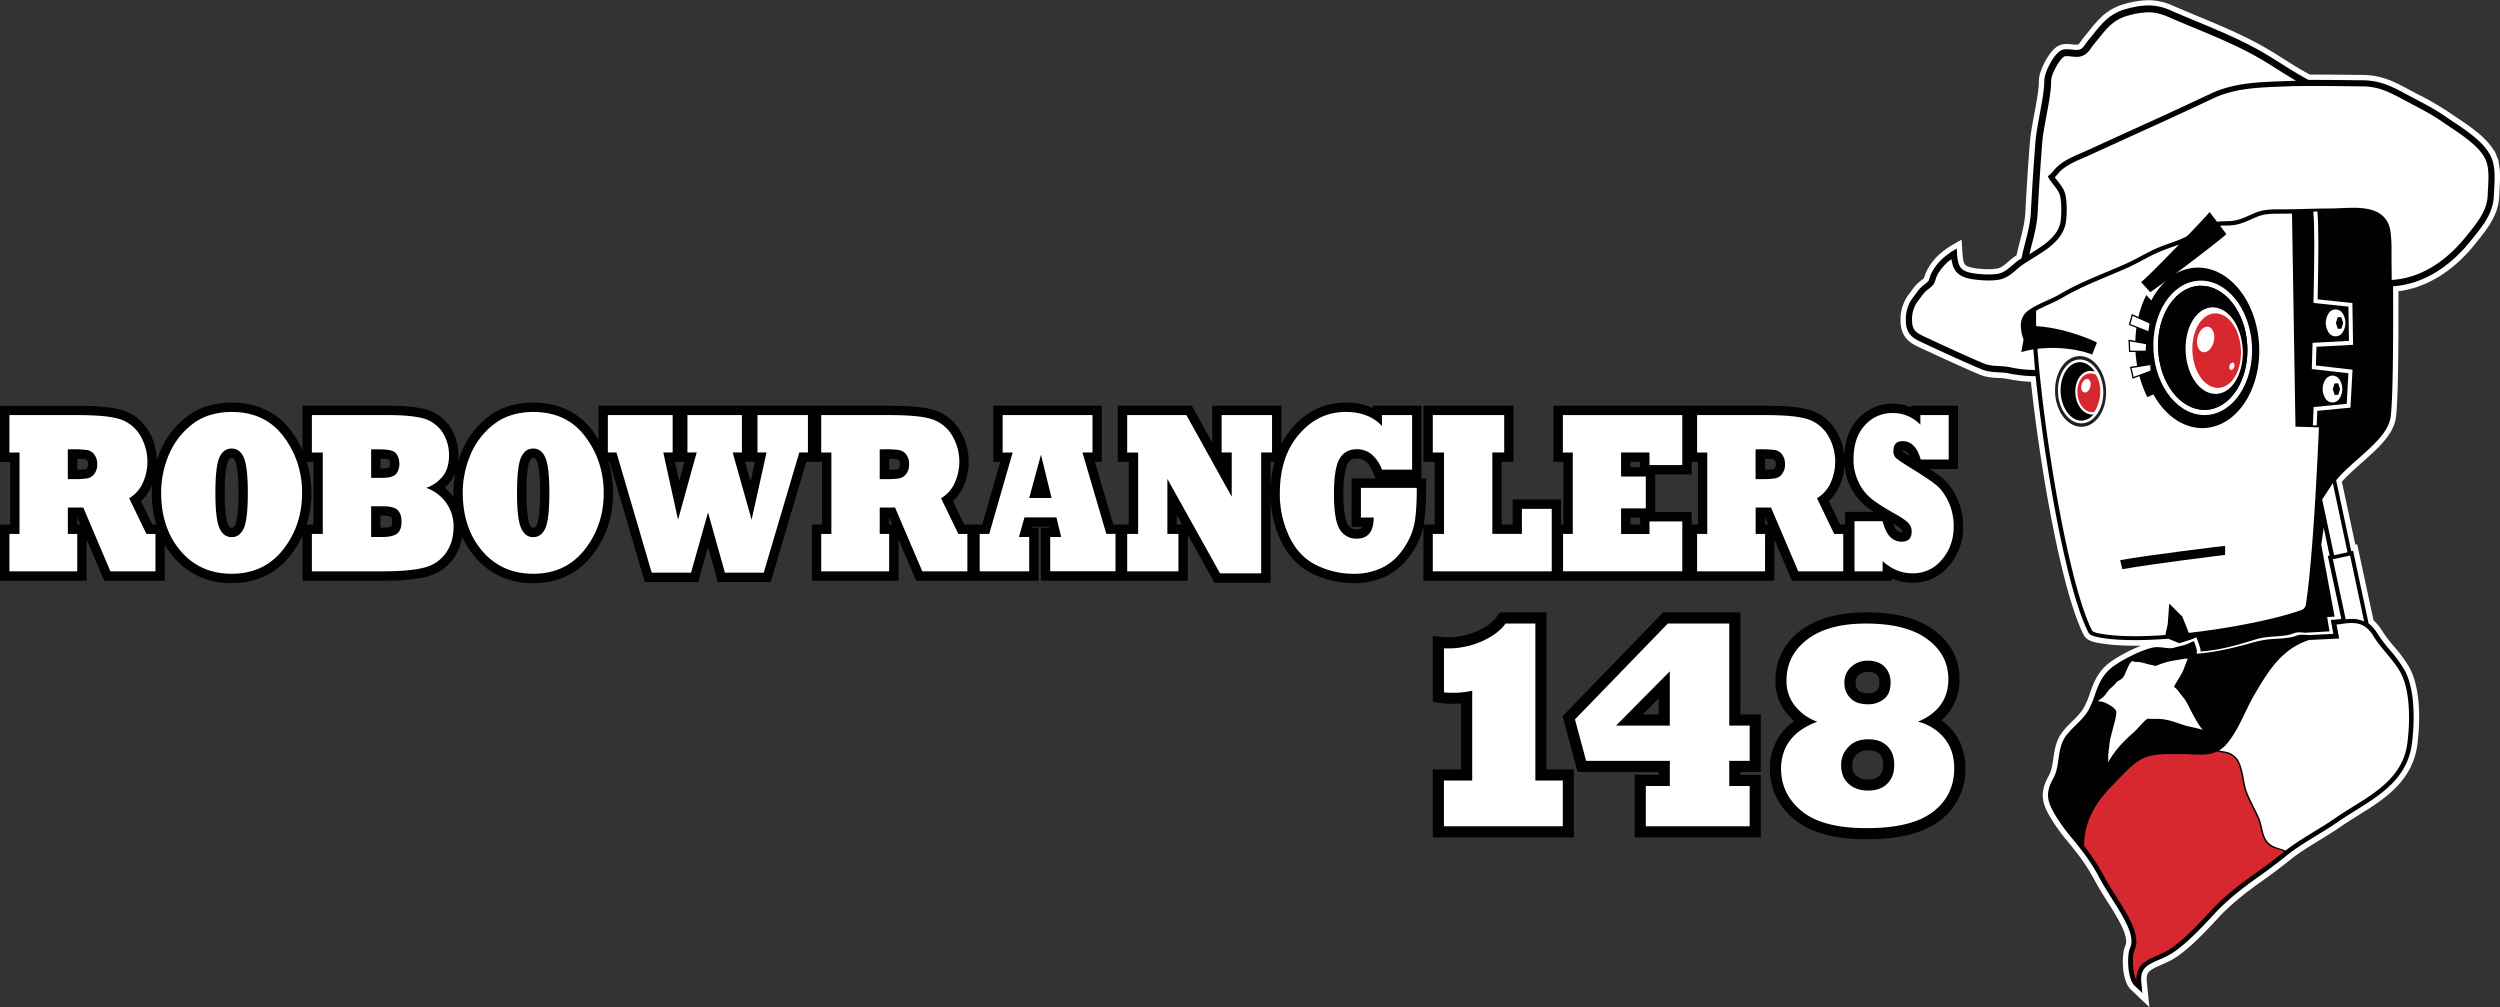 <svg xmlns="http://www.w3.org/2000/svg" viewBox="0 0 1658.73 668.23"><rect x="0" y="0" width="1658.73" height="668.23" fill="#333333" stroke="none"/><defs><style>.cls-1{fill:#fff;}.cls-2{fill:#010101;}.cls-3{fill:#d7282f;}.cls-4{fill:#231f20;}</style></defs><g id="Layer_2" data-name="Layer 2"><path class="cls-1" d="M1457.82,690.92l-7-6.66-5.28-5c-6.24-5.89-6.3-23.55-3.67-29.07,2.85-6-5.35-19-11.93-29.37-3.24-5.13-6.59-10.43-9.2-15.54a129.85,129.85,0,0,0-11.59-17.43c-1.86-2.42-3.63-4.57-5.06-6.31a124.8,124.8,0,0,1-10.89-14.8c-6.7-10.82-8.59-17.63-2.09-29.41,1.82-3.3,2.35-7,3-11.29.84-5.94,1.79-12.66,6.75-18.6,2-2.44,4.08-4.44,6-6.37,3.13-3.08,5.84-5.74,7.9-9.55a59.85,59.85,0,0,0,3.6-8.75c2.42-6.91,5.15-14.7,13.71-20.91a98.5,98.5,0,0,1,20.27-10.74l-4,0c-10.77,0-19.77-.79-26.75-2.33l-.21-.05-.27-.09h0l-.08,0-.68-.23c-1.7-.56-4.54-1.48-6.13-4.57-11.66-23.08-21.44-75.09-26.23-104-3.56-21.53-6.64-44.07-8.75-63.87a88.79,88.79,0,0,1-15.41-1.88,35.33,35.33,0,0,0-5.89-.6c-3.83-.19-8.18-.39-12.92-2.36-11.79-5-23.58-10.47-35-15.75l-3.83-1.77c-3.22-1.51-6.55-3.06-9.16-5.82s-4.14-6.72-4.29-11.58c0-.43,0-.89,0-1.34a27.45,27.45,0,0,1,5.9-17.46c.52-.67,1-1.3,1.45-1.92a29,29,0,0,1,6.43-6.82,13.12,13.12,0,0,0,1.81-1.52c.07-.17.13-.4.22-.67.25-.77.62-1.93,1.24-3.44A38.18,38.18,0,0,1,1322,188.64l0,0,0,0c.16-.1.47-.34.76-.56a23.53,23.53,0,0,1,2.2-1.56l3.2-1.89,5.08-3,.39,5.88.24,3.68c.24,3.76.83,6.16,1.76,7.16s3.4,1.89,7.2,2.41a67.79,67.79,0,0,0,8.37.53,30.89,30.89,0,0,0,5.85-.45c2.42-.48,4.61-2.34,7.38-4.68,1.43-1.22,3.06-2.59,4.88-3.89l.42-.29c.67-3.07,1.43-6.08,2.18-9,1.72-6.76,3.35-13.14,3.67-19.73.79-15.55,1.79-31.13,3-46.28.46-5.66,1.73-12.53,3-19.17,1.45-7.85,3-16,2.94-21.28,0-3.53,1.43-7.85,4.07-12.91,2.09-3.8,5-8.38,9.09-10.65l.07,0,.07,0a11.14,11.14,0,0,1,5.14-1.07,42.74,42.74,0,0,1,4.41.31c.79.08,1.62.17,2,.17h.15c1.13-.11,1.15-.14,1.73-.73a18.25,18.25,0,0,0,1.26-1.7c.69-1,1.54-2.17,2.64-3.49s1.93-2.35,2.86-3.5a88.63,88.63,0,0,1,7.61-8.64,36,36,0,0,1,16.18-9.1,60,60,0,0,1,15.44-2.4,39.92,39.92,0,0,1,16.58,3.82c5.15,2.23,10.56,4.48,15.8,6.66,15.92,6.6,32.38,13.44,47.23,22.27,3.67,2.18,7.24,4.43,10.69,6.61,5.69,3.59,11.08,7,16.79,10h5.41c6.51,0,13.11.07,19.49.14l10.14.11c12.82.09,21.47,4.74,30.64,9.67,1,.55,2.06,1.11,3.12,1.66l2.58,1.36A195.35,195.35,0,0,1,1657.1,97.5c1.47,1,3.13,2.15,4.9,3.33,3.64,2.43,7.77,5.19,11.69,8.25,4.38,3.45,9.59,8,13,13.88l.24-.1,1.38,3.36a.42.42,0,0,0,0,.1l1.35,3.24-.28.11a44.51,44.51,0,0,1,1.1,10.65c0,2.92-.17,5.86-.31,8.46-.08,1.4-.15,2.75-.2,4-.51,12.61-8,21.83-14.56,30-.61.75-1.21,1.49-1.8,2.24-14.26,17.74-32.08,28.6-50.51,30.91,0,5.54,0,11.2,0,16.84,0,37.87-.62,60.7-1.83,67.87-1.91,10.69-11.76,19.49-21.29,28l-.31.27c-5.07,4.47-10.31,9.09-14.09,13.43l8.92,41.72,1.22-.26.76,3.55,10.11,47a28.55,28.55,0,0,1,5.62,6.78,95.15,95.15,0,0,0,8,10.54,93.09,93.09,0,0,1,9.78,13.25c9.45,16.52,6.71,43.9,5.65,51.9-3.27,24.51-22.44,36.43-39.35,46.94-3.9,2.42-7.93,4.93-11.57,7.47-4.08,2.85-8.73,5.7-13.66,8.72l-.12.08c-6.73,4.13-13.66,8.38-18.75,12.43-5.41,4.3-11.26,8.89-17.47,13.28-10.93,7.74-21.54,15.55-31.15,25.9l-.17.2c-8,8.6-17.05,18.36-26.92,25.36a57.25,57.25,0,0,1-10.62,5.6c-8.06,3.52-10.35,4.82-9.72,11.21l.71,7.24,1,9.65Z" transform="translate(-31.75 -22.69)"/><path class="cls-2" d="M1684.91,127.59l-.42.17h0l.42-.17c-2.55-6.12-7.79-11.19-13.45-15.65s-11.88-8.26-16.44-11.47c-7.67-5.37-15.54-9.35-23.57-13.6-10.27-5.42-18.8-10.82-32.09-10.92-9.82-.08-19.71-.25-29.61-.25q-3.15,0-6.3,0c-9.75-5.13-18.66-11.36-28.44-17.18-19.58-11.64-42.15-19.82-62.63-28.72a36.34,36.34,0,0,0-15.13-3.52,57.11,57.11,0,0,0-14.52,2.29,32.24,32.24,0,0,0-14.59,8.21c-3.73,3.57-6.7,7.68-10.19,11.84-2,2.34-3.06,4.3-4.09,5.4s-1.74,1.58-4.06,1.82h-.35c-1.35,0-4-.47-6.46-.48a7.9,7.9,0,0,0-3.58.69c-3.05,1.69-5.48,5.25-7.62,9.16s-3.61,8-3.67,11.22c0,10.24-4.92,28.55-5.9,40.74-1.21,15.39-2.2,30.75-3,46.18-.51,10.4-4.07,20.18-6.23,30.73l-1.56,1c-5.27,3.76-8.77,8.2-13.57,9.16a33.46,33.46,0,0,1-6.64.54,70.09,70.09,0,0,1-8.85-.57c-5.11-.69-7.85-1.84-9.37-3.53s-2.42-4.47-2.73-9.39l-.24-3.68-3.18,1.88c-1.21.73-2.16,1.61-2.9,2.08a34.74,34.74,0,0,0-10.91,12.73c-1,2.42-1.26,3.78-1.57,4.36s-.71,1.16-2.87,2.79c-3.6,2.7-4.86,5.1-7.21,8.09a23.75,23.75,0,0,0-5.12,15.21c0,.4,0,.81,0,1.23.13,3.94,1.19,7,3.3,9.2s4.78,3.49,8.06,5c12.85,6,25.67,11.94,38.65,17.46,6.74,2.79,12.82,1.56,18.18,2.76a87.09,87.09,0,0,0,17.93,1.88c2,19.85,5.18,43.39,9,66.83,7,42.27,16.29,84,25.88,103,1.07,2.09,3.18,2.45,4.83,3.05l.06,0,.07,0c7.12,1.58,16,2.24,26,2.25,6.75,0,14-.32,21.39-.87l.79-.06,7.31,3,.51-.18c6.63-2.07,7.44-2.26,9.24-3.11l1.66-.68.52,1.66a43.09,43.09,0,0,1,1.82,5.36,6.36,6.36,0,0,1,.33,2.42c12.64-.85,24.52-4.25,36.51-8,7.15-2.19,13.05-1.61,20.19-2.72a20.21,20.21,0,0,0,4.78-1.22,10,10,0,0,1,4-.76,37.28,37.28,0,0,1,3.78.26l16.31-.91-1.6-9.6,1.7,0s1.26-.05,2.75-.14l.54,0-8.87-47.69,1.63-11.27,3.92,18.38-1.24.26,9,41.82c-1.85.26-4,.44-4,.44l-3,.24.55,3,1.16,6.2-16.24.84c-1.71-.17-3-.25-4.1-.25a12.3,12.3,0,0,0-4.73.83,22.18,22.18,0,0,1-4.91,1.16c-2.89.41-5.59.59-8.21.76a62.27,62.27,0,0,0-13.73,2c-11.66,3.34-25.23,6.83-38.73,7.85.22-1.6.06-2.91-.85-5.57l-1-2.84-2.73,1.23a28.18,28.18,0,0,1-6.39,2.14c-1.16.27-2.48.58-4.35,1.12a8.05,8.05,0,0,1-2.29.28,32.68,32.68,0,0,1-4-.35,37.38,37.38,0,0,0-4.64-.38,14,14,0,0,0-3.23.34c-7.77,1.84-19.58,7.84-25.72,12.3-7.65,5.55-10.07,12.46-12.41,19.15a62.63,62.63,0,0,1-3.84,9.31c-2.32,4.28-5.34,7.26-8.55,10.4-1.9,1.88-3.87,3.82-5.8,6.12-4.3,5.14-5.14,11.06-5.94,16.77-.63,4.45-1.23,8.66-3.37,12.54-5.58,10.11-4.33,15.54,2,25.75a122.57,122.57,0,0,0,10.6,14.41c1.62,2,3.31,4,5.13,6.39a134.27,134.27,0,0,1,12,18c2.53,5,5.83,10.19,9,15.25,7.79,12.33,15.85,25.08,12.14,32.88-2.11,4.43-1.85,20.4,2.89,24.88l5.28,5-.71-7.24c-.92-9.29,4.18-11.52,11.88-14.89a54.27,54.27,0,0,0,10-5.23c9.56-6.77,18.48-16.39,26.35-24.87l.18-.19c9.84-10.61,20.62-18.55,31.71-26.4,6.12-4.33,11.94-8.88,17.3-13.15s12.31-8.52,19.12-12.69c4.92-3,9.57-5.87,13.59-8.68,3.72-2.6,7.79-5.13,11.73-7.58,17-10.58,34.63-21.52,37.67-44.34,1-7.71,3.69-34.08-5.19-49.62a91,91,0,0,0-9.4-12.7,97.44,97.44,0,0,1-8.32-11,23.35,23.35,0,0,0-5.8-6.65L1593,388.09l-1.23.26-10-47c4.07-5,10-10.22,15.9-15.43,9.21-8.22,18.45-16.51,20.13-25.89,1.37-8.15,1.77-37.3,1.78-67.27,0-6.76,0-13.55-.06-20.13,20.78-1.4,38.42-13.85,51.31-29.89,6.87-8.6,15.07-17.61,15.58-30.08.13-3.63.5-8,.5-12.33S1686.48,131.45,1684.91,127.59Z" transform="translate(-31.75 -22.69)"/><path class="cls-1" d="M1579.33,271.88a5.84,5.84,0,0,0-4.76,2.81,11.54,11.54,0,0,0,0,12.22,5.44,5.44,0,0,0,9.52,0,11.6,11.6,0,0,0,0-12.22A5.84,5.84,0,0,0,1579.33,271.88Zm6.84-41.08a5.44,5.44,0,0,0-9.52,0,11.62,11.62,0,0,0,0,12.23,5.44,5.44,0,0,0,9.52,0,11.62,11.62,0,0,0,0-12.23Z" transform="translate(-31.75 -22.69)"/><path class="cls-1" d="M1566.33,304.82c.15-3.63.31-7.25.45-10.88h0l0-1.19,22-2.13,1.11-20.28-24.25-2.79,0-1.25c.16-5,.32-10,.45-14.89h0l0-1.25,24.18-1.32-.37-22.7-23.15-2.44,0-1.25c.33-16.06.51-28.29.5-37.62h0c0-10.4-.21-17.2-.66-21.68h0l2.7-.27c.47,4.66.68,11.52.68,22h0c0,9.12-.16,21-.48,36.43h0l23.06,2.43.45,27.72-24.29,1.32q-.18,6.14-.39,12.41h0l24.31,2.79-1.37,25.17-22,2.13c-.13,3.24-.27,6.47-.4,9.7h0l-2.72-.11Z" transform="translate(-31.75 -22.69)"/><path class="cls-1" d="M1552.47,164.41c-2.28,0-4.57.07-6.84.07h-1.78c-5.75,0-10.21.16-15.19,2.29-1,.44-2,.89-3,1.32-4.16,1.86-8.1,3.61-13,4.07-1.43.14-2.88.17-4.28.2a28.73,28.73,0,0,0-8.32,1,49.5,49.5,0,0,0-10.74,5.5c-1.79,1.11-3.65,2.26-5.52,3.25a81.08,81.08,0,0,1-11.33,4.65c-2.4.84-4.88,1.71-7.3,2.73-4.12,1.74-8.12,3.86-12,5.9-3.45,1.83-7,3.71-10.62,5.31-4,1.77-8.09,3.48-12,5.12-10.1,4.23-20.55,8.59-30.33,14.36a89.16,89.16,0,0,1-9,4.47c-2.83,1.28-5.72,2.59-8.46,4.14-.07,1.44-.11,3.07-.11,4.91,0,20.29,4.6,62.94,11.57,105.07S1410.5,422.66,1419.8,441c.17.56,1.35,1.08,3.16,1.63,6.81,1.51,15.54,2.18,25.32,2.17,6.36,0,13.16-.27,20.17-.78l1.58-7.3,1-13.59,8.69,8.69,4.28,10.77c29.65-3.3,60-9.73,74.83-15.19a4.6,4.6,0,0,0,2.9-3.91c3.56-23.31,6.53-69.47,8.61-117.26l-15.56-.46Z" transform="translate(-31.75 -22.69)"/><path class="cls-1" d="M1681.14,129.14c-4-10-19-18.79-28.46-25.33-7.36-5.16-15.06-9.07-23.14-13.34C1619,84.91,1611.43,80.13,1599.32,80c-9.9-.09-19.82-.26-29.73-.26-2.69,0-5.39,0-8.08,0h0c-2.06,0-4.12.06-6.17.11l-.85,0c-2.16,0-4.32.11-6.48.2-16.58.64-33,.93-47.85,7.93-14.06,6.63-28.1,13.16-42.27,19.57-13.44,6.07-26.93,12.29-40.39,18.39-7,3.15-13.24,5.32-18.4,10-1.13,1-2.37,2.76-4,4.35,1.19,1.75,2.54,3.32,3.82,5.06a17.51,17.51,0,0,1,3.51,7.9,58,58,0,0,1,.56,8.47,59.58,59.58,0,0,1-.52,8.23c-1.08,7.45-6,12.87-11.59,17.21-.65.5-1.31,1-2,1.46-.19.15-.39.28-.59.42l-1.52,1-.55.37c-.64.42-1.28.85-1.93,1.26l0,0c-3.72,2.37-7.44,4.52-10.52,6.67-4.61,3.12-8.38,8.27-15,9.8a38.29,38.29,0,0,1-7.51.63,73,73,0,0,1-9.39-.61c-5.41-.74-9.25-2-11.84-4.81-2-2.21-3-5.06-3.48-8.68l-.34.23c-3.24,2-8.14,7.8-9.36,10.88-.89,2.12-1,3.16-1.67,4.57s-1.83,2.57-4.09,4.27c-3,2.24-3.84,4-6.45,7.34a19.67,19.67,0,0,0-4.26,12.7c0,.35,0,.7,0,1.07.16,3.42.9,5.15,2.2,6.57s3.56,2.63,6.8,4.11c12.86,6,25.64,11.93,38.54,17.41,5.31,2.31,10.94,1.22,17.41,2.52a74.85,74.85,0,0,0,15.73,1.79h.92l-1.17-14.05a13.77,13.77,0,0,1-7.31-8.7,27.46,27.46,0,0,1-.93-6.56,11.86,11.86,0,0,1,5.16-10.28c6.68-4.71,14.71-7.08,21.09-10.88,13.79-8.12,28.38-13.3,42.65-19.62,7.52-3.32,14.69-7.86,22.65-11.23,6.38-2.67,12.72-4.23,18.42-7.27,5.3-2.8,10.4-6.93,16.72-8.95,4.78-1.48,9-.9,13.16-1.32,5.51-.51,9.62-2.81,15.17-5.19s10.73-2.5,16.26-2.5h1.78c10.75,0,21.38-.56,32.23-.56,4.33,0,9.71-.47,15.1-.47s11.12.48,15.76,2.71,8.24,6.49,9.1,13.12a87.78,87.78,0,0,1,.68,12.13c0,1.67,0,3.35,0,5.12,0,4.73.11,9.33.14,14.78,19.51-1.1,36.41-12.8,49-28.41,7.05-8.74,14.32-17.1,14.67-27.68.14-3.78.5-8.06.5-12.18S1682.38,132.14,1681.14,129.14Z" transform="translate(-31.75 -22.69)"/><path class="cls-1" d="M1398.92,169.56a56.23,56.23,0,0,0,.47-7.72,53.58,53.58,0,0,0-.51-7.92,14,14,0,0,0-2.86-6.31c-1.41-2-3.22-3.94-4.8-6.58l-.81-1.36,1.24-1c1.6-1.24,3.13-3.56,5-5.31,5.86-5.31,12.61-7.56,19.34-10.63,13.45-6.1,27-12.31,40.39-18.39,14.15-6.4,28.17-12.92,42.23-19.55,15.76-7.41,32.75-7.61,49.25-8.27,2.43-.1,4.88-.17,7.32-.22-7.68-4.48-14.89-9.35-22.49-13.86C1513.64,51.1,1491.23,43,1470.58,34c-4.95-2.13-8.8-3.13-13.33-3.14A52.83,52.83,0,0,0,1443.89,33a27.59,27.59,0,0,0-12.62,7.1c-3.33,3.18-6.24,7.16-9.85,11.48-1.68,2-2.67,3.82-4.21,5.55a10,10,0,0,1-7.07,3.28c-.24,0-.47,0-.69,0-2.07,0-4.64-.49-6.46-.48a4.32,4.32,0,0,0-1.48.18c-1.32.59-3.91,3.74-5.71,7.24-1.79,3.25-3.1,6.48-3.14,9.14,0,11.36-5.05,29.55-5.92,41.08-1.21,15.34-2.2,30.66-3,46.05-.51,9.91-3.41,18.85-5.5,27.72a120.33,120.33,0,0,0,10.44-6.93C1394,180.29,1398,175.62,1398.92,169.56Z" transform="translate(-31.75 -22.69)"/><path class="cls-2" d="M1507.64,384.9c-.43,0-51.53,6.19-68.71,9.38l-.47.09,1.42,6,.42-.08c17.09-3.17,66.69-9.3,67.38-9.37l.41,0v-6Z" transform="translate(-31.75 -22.69)"/><polygon class="cls-2" points="1551.43 262.01 1549.02 262.02 1547.78 258.2 1548.96 254.37 1551.38 254.35 1552.61 258.17 1551.43 262.01"/><polygon class="cls-2" points="1553.5 218.12 1551.09 218.14 1549.86 214.32 1551.04 210.48 1553.46 210.46 1554.69 214.28 1553.5 218.12"/><path class="cls-1" d="M1591,391.29l-11.41,2.45,8.5,39.82a36.33,36.33,0,0,1,3.88-.23,19.24,19.24,0,0,1,8.38,1.72Zm-1.68-2.15-9.76-45.81-7.06,10.74,7.88,37Z" transform="translate(-31.75 -22.69)"/><path class="cls-1" d="M1515,524.85c5.16,4.93,5.16,16.55,7.4,22.65h0c2.26,6.25,5.81,12.09,8.44,18.26h0c1.76,4.13,2.1,9.69,4,13.24h0c3,5.85,8.65,6,13.42,8h0c9.22-7.28,23.12-14.67,32.66-21.32h0c19.37-13.5,44.56-23.24,48.07-49.74h0a134.71,134.71,0,0,0,1.14-17.28h0c0-10.94-1.48-22.55-6-30.34h0c-4.73-8.29-12.5-15.2-17.66-23.62h0c-3.89-6.3-8.08-8.63-14.53-8.65h0a36.16,36.16,0,0,0-5.75.51h0c-1.54.24-3.32.41-4.16.49h0l1.72,9.28-20,1c-18,6-26.62,19.89-36.25,36.36h0c-6.14,10.5-9.92,22.15-17.66,31.8h0a20.54,20.54,0,0,1-5.76,5.09h0c3.29.93,6.66.25,10.9,4.25Z" transform="translate(-31.75 -22.69)"/><path class="cls-2" d="M1463.09,455.32a10.62,10.62,0,0,0-2.49.26h0c-7.14,1.68-18.64,7.45-24.59,11.78h0c-10.19,7.37-10,17.46-15.32,27.4h0c-4,7.37-9.66,11-14.7,17.05h0c-6.8,8-3.63,19-9,28.81h0c-2.15,3.89-3.17,6.83-3.17,9.7h0c0,3.67,1.69,7.35,5.09,12.85h0c5.06,8.17,9.27,12.5,14.76,19.5h0c.39-15.56,7.79-28.22,19-39.56h0c5.29-5.32,12-13.21,18.54-17h0c6.47-3.76,14.26-4,21.65-4h0l3.92,0h2.1c4.6,0,8.82.39,12.69.39h0c6.76,0,12.38-1.14,17.49-7.48h0c7.62-9.48,11.39-21.08,17.59-31.7h0c9.28-15.87,17.79-29.59,34.85-36.08h0c-.76-.05-1.4-.07-1.94-.07h0c-3.54,0-3.15,1.09-9.19,2h0c-8,1.13-14.23.57-21.52,2.66h0c-13.67,3.93-28.41,7.56-43,8.18h0l-.59,0,.13-.57a21.64,21.64,0,0,0,.78-4h0a9,9,0,0,0-.61-2.87h0c-4.62,2-5.75,1.76-10.69,3.21h0a11.73,11.73,0,0,1-3.19.4h0c-2.88,0-5.89-.73-8.61-.73h0Z" transform="translate(-31.75 -22.69)"/><path class="cls-1" d="M1449.18,461.86c2.73-.05,5.29.87,7.89,1.53,1.44.37,2.92.72,4.37,1a1.42,1.42,0,0,0,1.24-.09,50.61,50.61,0,0,1,12.85-3.58c2.54-.33,5.31-1.14,7.88-1-1.4,2.72-2.15,5.74-3.47,8.52-1.68,3.55-4.12,6.73-5.83,10.23.32,0,.42.21.7.41a12.75,12.75,0,0,1,2.69,2.94c1.75,2.4,3.86,4.57,5.25,7.21,3.28,6.21,6.18,12.62,10.6,18.11a7.88,7.88,0,0,0-2.18-.78c-2.42-.66-4.84-1.19-7.29-1.71-3.82-.82-7.36-2.47-11.12-3.47a35.21,35.21,0,0,0-8.39-1.51h-6c-.54,0-1.47-.25-2,0a10.57,10.57,0,0,0-1.73,1.5c-2.7,2.49-4.91,5.47-7.7,7.89-6.38,5.54-12.22,11.79-16.31,19.21a4.27,4.27,0,0,1-.07-1.4,37.57,37.57,0,0,1,.13-5c.25-1.67.45-3.23.6-4.92a37.08,37.08,0,0,1,.86-5c.76-3.2,1.68-6.39,2.47-9.59a32.25,32.25,0,0,0,1.25-6.39,3,3,0,0,0-.31-2,10.82,10.82,0,0,0-3.54-3.15c-2.47-1.5-5.31-3-8.31-2.81a7.8,7.8,0,0,1,1.5-1.31,15.33,15.33,0,0,0,4.14-4.05c3.17-4.52,3.26-3,6.77-7.33a9.19,9.19,0,0,1,2.31-1.49,9.72,9.72,0,0,0,2.2-2.05c1.45-1.75,3.74-10.14,6.06-10.45A5.62,5.62,0,0,0,1449.18,461.86Z" transform="translate(-31.75 -22.69)"/><path class="cls-3" d="M1426.74,602.18c7.59,14.93,22.41,32.19,22.45,45.12h0a13.34,13.34,0,0,1-1.24,5.81h0c-.59,1.21-1,4.1-1,7.33h0c0,4.62.77,10,2.3,12.74h0c0-.28,0-.56,0-.84h0c0-6.94,3.51-10.51,8.14-13h0c4.62-2.55,10.37-4.23,15.16-7.63h0c9.35-6.61,18.21-16.19,26-24.63h0c9.76-10.52,20.48-18.52,32.21-26.83h0c5.68-4,11.16-8.28,16.62-12.62h0c-4.65-2.35-10-1.5-13.47-8.17h0c-2-3.83-2.31-9.39-4-13.3h0c-2.59-6.09-6.16-12-8.46-18.32h0c-2.26-6.35-2.43-17.89-7.17-22.3h0c-4.3-4.07-7.42-2.88-11.38-4.3h0c-3.51,1.72-7.29,2.14-11.34,2.14h0c-3.93,0-8.14-.39-12.7-.39h-2.09c-1.29,0-2.6,0-3.92,0h0c-7.37,0-15,.29-21.2,3.91h0c-6.32,3.68-13,11.53-18.34,16.89h0c-11.43,11.53-18.74,24.27-18.79,40.06h0c3.74,4.86,9.15,12.48,12.16,18.37Z" transform="translate(-31.75 -22.69)"/><path class="cls-4" d="M1429.14,281.62c-.6-12.48-8.08-22.6-17.43-22.67h-.59c-9.21.5-15.86,10.63-15.86,22.69,0,.52,0,1,0,1.54.58,12.49,8.07,22.6,17.42,22.68l.58,0c9.22-.49,15.87-10.63,15.87-22.69C1429.17,282.65,1429.16,282.14,1429.14,281.62Z" transform="translate(-31.75 -22.69)"/><path class="cls-2" d="M1423.07,250c-2.19-1.49-27.13-12.23-47.09-10.86l-3.12,17.15c20.92-6.11,43.06-.48,47,1.72Z" transform="translate(-31.75 -22.69)"/><path class="cls-1" d="M1427.26,281.71c-.54-11.7-7.72-20.87-16-20.48s-14.61,10.18-14.06,21.88,7.72,20.86,16,20.47S1427.81,293.4,1427.26,281.71Z" transform="translate(-31.75 -22.69)"/><path class="cls-3" d="M1425.22,280.66a26.84,26.84,0,0,1-3.74,15.23,6.88,6.88,0,0,1-1.2.23c-5,.4-9.58-5-10.15-12.09s3-13.15,8.07-13.56a7.47,7.47,0,0,1,4.26,1A21.26,21.26,0,0,1,1425.22,280.66Z" transform="translate(-31.75 -22.69)"/><path class="cls-2" d="M1413.11,301.77h-.42c-7.08,0-13.23-8.41-13.71-18.76-.5-10.67,5-19.64,12.34-20h.42c3.8,0,7.32,2.44,9.85,6.28a8.43,8.43,0,0,0-2.8-.5l-.65,0c-5.66.53-9.43,6.62-9.43,13.69,0,.54,0,1.08.06,1.63.62,7.5,5.26,13.56,11.09,13.63l.63,0,.19,0A10.68,10.68,0,0,1,1413.11,301.77Z" transform="translate(-31.75 -22.69)"/><path class="cls-1" d="M1418.64,279.44c-.71,2.45-2.57,4.05-4.15,3.59s-2.29-2.81-1.58-5.25,2.57-4,4.15-3.59S1419.34,277,1418.64,279.44Z" transform="translate(-31.75 -22.69)"/><path class="cls-2" d="M1530.63,251.26c-1.64-28.6-19.51-51-40.43-51-.56,0-1.11,0-1.67,0a30.06,30.06,0,0,0-13.51,4.17c14.54-10.93,33.41-25.43,33.89-26.45l-11.1-14.62c-1,1.86-43.43,45.91-45.49,46.42l6.08,6.78c.46-.17,4.62-3.18,10.37-7.46a46.19,46.19,0,0,0-9.62,12.94l-3.37-3.59-.13.27a68.13,68.13,0,0,0-5.09,14.3l-4.38-2-.11.39,0,.11-1.92,6.69,2.85,1.12,2.25.89a78.45,78.45,0,0,0-.71,8.63l-4.54-.81v.56l.23,5.55.09,2.07h4.31a81.53,81.53,0,0,0,1.1,9.14l-4.76.74,1.72,7.86,4.56-1.71a72.49,72.49,0,0,0,5.17,13.72l.09.18,4-1.78c7.47,13.56,19.36,22.34,32.44,22.35.55,0,1.11,0,1.66-.05,20.59-1.19,36.14-23.78,36.14-51.26C1530.74,254.05,1530.71,252.66,1530.63,251.26Z" transform="translate(-31.75 -22.69)"/><polygon class="cls-1" points="1414.31 244.19 1415.59 250.09 1426.78 245.9 1426.78 242.25 1414.31 244.19 1414.31 244.19"/><polygon class="cls-1" points="1413.43 232.66 1423.64 232.66 1423.89 228.4 1413.17 226.47 1413.43 232.66 1413.43 232.66"/><polygon class="cls-1" points="1413.47 215.01 1425.43 219.74 1426.2 214.65 1415.01 209.62 1413.47 215.01 1413.47 215.01"/><path class="cls-1" d="M1525.89,251.62c-1.4-24.61-17.16-43.73-35.2-42.7s-31.52,21.81-30.12,46.42,17.17,43.73,35.2,42.7S1527.29,276.23,1525.89,251.62Zm-10.3,30c-5.17,8-12.27,12.52-20,13-.4,0-.81,0-1.22,0-15.82,0-29.41-17.25-30.68-39.48-.06-1.12-.1-2.22-.1-3.32,0-9.9,2.56-19.23,7.3-26.54,5.17-7.95,12.27-12.53,20-13,.42,0,.82,0,1.23,0,15.82,0,29.42,17.26,30.68,39.49.06,1.11.09,2.22.09,3.31C1522.88,265,1520.33,274.33,1515.59,281.65Z" transform="translate(-31.75 -22.69)"/><path class="cls-2" d="M1515.59,281.65c-5.17,8-12.27,12.52-20,13-.4,0-.81,0-1.22,0-15.82,0-29.41-17.25-30.68-39.48-.06-1.12-.1-2.22-.1-3.32,0-9.9,2.56-19.23,7.3-26.54,5.17-7.95,12.27-12.53,20-13,.42,0,.82,0,1.23,0,15.82,0,29.42,17.26,30.68,39.49.06,1.11.09,2.22.09,3.31C1522.88,265,1520.33,274.33,1515.59,281.65Z" transform="translate(-31.75 -22.69)"/><path class="cls-1" d="M1519.75,254.27c-.89-15.26-9.36-27.55-19.82-27.66-.25,0-.49,0-.73,0-10.2.67-17.33,12.77-17.35,27.26,0,.83,0,1.68.07,2.53.9,15.25,9.35,27.55,19.82,27.65l.73,0c10.2-.68,17.34-12.78,17.35-27.27C1519.82,256,1519.8,255.12,1519.75,254.27Z" transform="translate(-31.75 -22.69)"/><path class="cls-3" d="M1503.9,280.06c-.2,0-.4,0-.61,0-8.7,0-16.11-10.53-16.87-23.82,0-.73-.06-1.47-.06-2.19,0-12.61,6.26-22.93,14.73-23.44h.6c8.71,0,16.13,10.53,16.89,23.81q.06,1.11.06,2.19C1518.64,269.23,1512.38,279.56,1503.9,280.06Z" transform="translate(-31.75 -22.69)"/><path class="cls-1" d="M1500.62,249.1c-1,4.64-4.24,7.87-7.24,7.22s-4.62-4.92-3.62-9.55,4.23-7.87,7.23-7.22S1501.62,244.47,1500.62,249.1Z" transform="translate(-31.75 -22.69)"/><path class="cls-1" d="M1514.16,266.17c-.39,1.34-1.42,2.22-2.29,2s-1.25-1.55-.86-2.89,1.41-2.22,2.28-2S1514.54,264.82,1514.16,266.17Z" transform="translate(-31.75 -22.69)"/><path class="cls-2" d="M1330.39,353.53a41.76,41.76,0,0,0-4.19-7.4,30,30,0,0,0-5.4-6,94.27,94.27,0,0,0-8.7-6.28h18.78V291.89h-31.19v1a31.65,31.65,0,0,0-12.27-2.35,30.27,30.27,0,0,0-22.94,10.13c-5.84,6.31-8.71,14.81-9.07,24.52a37.18,37.18,0,0,0-6.41-18.27,30.87,30.87,0,0,0-17.63-12.52,62.91,62.91,0,0,0-7.58-1.46c-2.7-.35-5.8-.61-9.38-.79s-7.44-.27-11.58-.27H1062.5v37.23h6.55v41.61h-1.53V354.11h-32.2v16.61h-7.2v-41.6H1036V291.89H976.18v37.23h7.45v41.61h-7.24c1.11-6.13,1.58-14.1,1.6-24.34v-6.21h-3.1V291.89H942.5v1.48a42.12,42.12,0,0,0-17.81-3.56c-14-.09-26.42,5.94-35.72,17a53.74,53.74,0,0,0-7,10.5V291.89H836.09v24.38l-13.58-24.38H773.38v37.23h7.27v41.61H770.41L758.2,329.12h4.59V291.89h-72v37.23h4.64l-12,41.61H671.48L664,355.17a30.5,30.5,0,0,0,6.46-8.62,40.28,40.28,0,0,0-2.57-39.62,30.87,30.87,0,0,0-17.63-12.52,59.57,59.57,0,0,0-7.58-1.46c-2.7-.35-5.8-.61-9.38-.79s-7.44-.26-11.58-.26H428.84v22.47a65.88,65.88,0,0,0-3.86-5.77c-9.16-12.42-23.12-18.9-39.46-18.79a55.69,55.69,0,0,0-11,1.06,49.4,49.4,0,0,0-9.86,3,42.35,42.35,0,0,0-9.05,5.41,56,56,0,0,0-17.5,22.88,73.66,73.66,0,0,0-2.49,6.94,36.17,36.17,0,0,0,.25-4.2,33.8,33.8,0,0,0-5.66-19.27,28.43,28.43,0,0,0-16.12-11.37c-6.41-1.68-14.48-2.38-24.73-2.39H232.48V321.5a66.65,66.65,0,0,0-7.62-12.91c-9.16-12.42-23.12-18.9-39.47-18.78a55.67,55.67,0,0,0-11,1.05,48.58,48.58,0,0,0-9.86,3,41.89,41.89,0,0,0-9,5.4A56,56,0,0,0,138,322.17q-1.26,3-2.23,6.12a37.83,37.83,0,0,0-6.57-21.36,30.84,30.84,0,0,0-17.63-12.52A61.21,61.21,0,0,0,104,293c-2.7-.35-5.81-.61-9.39-.79s-7.43-.27-11.57-.27H31.75v37.23h6.73v41.61H31.75V408H89.23V380.57L100.92,408h40.17V384.19A54.88,54.88,0,0,0,147,392.4c9.63,11.34,23.07,17.28,38.42,17.19h.4c15.7,0,29.29-6.36,38.63-18.38A63.12,63.12,0,0,0,232.48,378v30h53.13c12.12,0,21.46-.76,28.5-2.5a31.1,31.1,0,0,0,18.21-11.78,33.73,33.73,0,0,0,6.07-14.88,55.15,55.15,0,0,0,8.7,13.6c9.63,11.34,23.07,17.28,38.43,17.19h.4c15.7,0,29.28-6.37,38.63-18.39,9.3-11.74,14-25.9,14-41.54a69.57,69.57,0,0,0-3-20.55h.65l23.37,79.73H495l1.28-4.52,5.27-18.71L508,408.85h35.1l23.61-79.73h10.43v41.61h-6.73V408H627.9v-27.4L639.58,408h81.25V372.81H716l.18-.62H727.8l.14.62h-5.59V408h97.48v-30.5l17.75,31.84h37.16V350.22a70.7,70.7,0,0,0,6.94,31.31c4.59,9.7,11.58,17.21,20.6,21.61a61.39,61.39,0,0,0,28.13,6.45h.06a48.5,48.5,0,0,0,20.2-4.27,40.87,40.87,0,0,0,16.51-13.91,51.55,51.55,0,0,0,8.74-18.36c.09-.42.17-.87.26-1.3V408H1209V380.58L1220.72,408h66.35v-1.51a33.34,33.34,0,0,0,13.64,2.86h.32a30.81,30.81,0,0,0,24-11.37,38.92,38.92,0,0,0,9.22-26.06A44.27,44.27,0,0,0,1330.39,353.53ZM83,370.73V365.9L85,370.73Zm6.59-37.54,0,.07-.06.08c-.55.65-.54.54-.75.62a39.75,39.75,0,0,1-5.73.39v-7.28a41.4,41.4,0,0,1,5.57.38c.47.13.42.05.91.61a4.17,4.17,0,0,1,.6,2.68C90,332.52,89.66,333.08,89.56,333.19Zm43.26,37.54-7.51-15.56a30.66,30.66,0,0,0,6.45-8.62c.32-.62.61-1.25.89-1.88-.12,1.66-.2,3.32-.2,5a74.65,74.65,0,0,0,2.88,21.06Zm55-.07a4.77,4.77,0,0,1-1.35,1.94,1.68,1.68,0,0,1-1.1.29,1.44,1.44,0,0,1-1-.26,5,5,0,0,1-1.33-2.05c-1.12-2.24-2.28-9.79-2.2-20.91-.08-11.33,1.1-19,2.13-20.9a4.77,4.77,0,0,1,1.37-2,1.49,1.49,0,0,1,1-.28,1.68,1.68,0,0,1,1.13.29,4.82,4.82,0,0,1,1.32,2c1.1,2.35,2.2,9.86,2.14,20.85C190.06,361,188.89,368.65,187.84,370.66ZM284.18,327a22.32,22.32,0,0,1,5.25.52,3.28,3.28,0,0,1,.43.13,5.09,5.09,0,0,1,.62,2.61,4.89,4.89,0,0,1-.55,2.66,14.56,14.56,0,0,1-4.86.59h-.89Zm-44.49,43.7h-4.44a71.37,71.37,0,0,0,.1-41.61h4.34Zm51.88.77a2,2,0,0,1-.15.32c-.09.18-2.26,1.05-6.23,1h-1v-8h.89a22.42,22.42,0,0,1,5,.45,5.15,5.15,0,0,1,1.08.35l.13.07c.14.16.61.9.64,3.21A7.57,7.57,0,0,1,291.57,371.5Zm35.24-25.21a30.66,30.66,0,0,0,3.26-3.38,23,23,0,0,0,3.73-6.33,70.62,70.62,0,0,0-1.23,13.09c0,1,.07,1.88.1,2.83A31.39,31.39,0,0,0,326.81,346.29ZM388,370.66a4.77,4.77,0,0,1-1.35,1.94,1.67,1.67,0,0,1-1.09.29,1.44,1.44,0,0,1-1-.27,4.94,4.94,0,0,1-1.32-2c-1.12-2.25-2.27-9.8-2.2-20.92-.08-11.33,1.1-19,2.13-20.9a5,5,0,0,1,1.36-2,1.55,1.55,0,0,1,1-.28,1.66,1.66,0,0,1,1.12.29,4.82,4.82,0,0,1,1.32,2c1.11,2.35,2.21,9.86,2.14,20.85C390.18,361,389,368.64,388,370.66Zm94.36-28.88-2.77-12.66h6.29Zm47.39.33-3.66-13h6.54Zm91.93,28.62V365.9l2.06,4.83Zm6.59-37.54-.06.07-.06.08c-.54.65-.54.54-.75.62a39.55,39.55,0,0,1-5.72.39v-7.28a39.83,39.83,0,0,1,5.57.38c.46.13.42.05.9.61a4.21,4.21,0,0,1,.61,2.68A4.16,4.16,0,0,1,628.23,333.19ZM812.5,370.73v-6.42l3.58,6.42Zm62.24-41.61h2.64a77.74,77.74,0,0,0-2.64,20.52Zm61.07,43.15a3.34,3.34,0,0,1-.29.42c-.59.62-1,1.08-3.56,1.17-3.19-.17-4.24-.77-6-3.28-1.35-1.85-3-9-2.86-19.88-.09-10.94,1.41-18.25,2.82-20.48,1.62-2.43,2.59-3.06,6.17-3.26a8.8,8.8,0,0,1,5.88,2c1.74,1.41,3.49,3.81,5,7.59l1.41,3.6H928.49v32.09ZM1120,370.73h-6.42v-4.58H1120Zm0-38.08h-6.42v-3.53H1120Zm38.33,38.08h-4.15v-8.35h-24.2V337.46h24.2v-8.34h4.15Zm44.49,0V365.9l2.06,4.83Zm6.59-37.54-.06.07,0,.08c-.55.65-.55.54-.76.62a39.4,39.4,0,0,1-5.72.39v-7.28a41,41,0,0,1,5.56.38c.47.13.43.05.92.61a4.22,4.22,0,0,1,.6,2.68A4.07,4.07,0,0,1,1209.37,333.19ZM1256,362.31v8.42h-3.36l-7.52-15.56a30.41,30.41,0,0,0,6.46-8.63,37.51,37.51,0,0,0,4-15.05,38.68,38.68,0,0,0,3.57,13.32,36.88,36.88,0,0,0,9.21,12.56,65.56,65.56,0,0,0,6.59,4.94Zm37.9,13.54-.45,0a3.91,3.91,0,0,1-3.22-1.4,13.06,13.06,0,0,1-2.44-4.45,33.48,33.48,0,0,1,5.59,3.9c.42.5.47.48.54,1.45C1293.91,375.56,1293.9,375.72,1293.89,375.85Zm2.84-51.82c-.84-.56-1.52-1-2-1.38-.22-.16-.39-.3-.51-.4s0-.21,0-.38a2.26,2.26,0,0,1,0-.27,3.56,3.56,0,0,1,2.77,1.2,9.58,9.58,0,0,1,1.7,2.52C1298,324.85,1297.3,324.42,1296.73,324Z" transform="translate(-31.75 -22.69)"/><path class="cls-1" d="M83,401.75H38V376.94H44.7v-54H38V298.1H83q6.07,0,11.26.26t8.88.75a54.84,54.84,0,0,1,6.8,1.3,24.54,24.54,0,0,1,14.13,10.06,34,34,0,0,1,2.14,33.23,22.12,22.12,0,0,1-8.76,9.54l11.45,23.7h6v24.81H105L87,359.43H76.77v17.51H83Zm-6.26-80.92v19.74h3.57a56,56,0,0,0,9.54-.52,7.29,7.29,0,0,0,4.53-3,9.88,9.88,0,0,0,1.85-6.33,10.22,10.22,0,0,0-1.85-6.41,7.39,7.39,0,0,0-4.71-3,62.94,62.94,0,0,0-10-.52Z" transform="translate(-31.75 -22.69)"/><path class="cls-1" d="M138.66,349.66a64.6,64.6,0,0,1,5.07-25.11,49.74,49.74,0,0,1,15.56-20.34,35.86,35.86,0,0,1,7.72-4.62,42.87,42.87,0,0,1,8.61-2.64,49.79,49.79,0,0,1,9.78-.93q22.29,0,34.51,16.31a60.16,60.16,0,0,1,9.18,17.44,63,63,0,0,1,3.1,19.89q0,21.69-12.64,37.71t-34.15,16q-20.81,0-33.74-15.05T138.66,349.66Zm36,0q0,17.29,2.68,23.33t8.05,6.11q5.41,0,8.1-5.89t2.69-23.55q0-17.06-2.63-23.24t-8.16-6.11q-5.37,0-8.05,5.88T174.67,349.66Z" transform="translate(-31.75 -22.69)"/><path class="cls-1" d="M285.61,401.75H238.69V376.94h7.22v-54h-7.22V298.1h50.67q14.91,0,23.07,2.16a22,22,0,0,1,12.64,8.87,27.51,27.51,0,0,1,4.59,15.8q0,8.79-4.35,14a23.42,23.42,0,0,1-10.85,7.45,26.8,26.8,0,0,1,18.24,25.85q0,10.44-5.37,17.74a24.88,24.88,0,0,1-14.72,9.46Q303.37,401.75,285.61,401.75ZM278,320.83v18.92h7.09q7.21,0,9.48-2.6a10.46,10.46,0,0,0,2.14-6.86,11.46,11.46,0,0,0-2-6.56q-2-2.89-10.79-2.9Zm0,37.78V379h7.21q6.92,0,9.95-2.23c2-1.49,3-4.13,3-7.9q0-5.29-2.68-7.83t-10.37-2.45Z" transform="translate(-31.75 -22.69)"/><path class="cls-1" d="M338.78,349.66a64.6,64.6,0,0,1,5.07-25.11,49.74,49.74,0,0,1,15.56-20.34,35.86,35.86,0,0,1,7.72-4.62,42.87,42.87,0,0,1,8.61-2.64,49.79,49.79,0,0,1,9.78-.93q22.29,0,34.51,16.31a60.16,60.16,0,0,1,9.18,17.44,63,63,0,0,1,3.1,19.89q0,21.69-12.64,37.71t-34.15,16q-20.81,0-33.74-15.05T338.78,349.66Zm36,0q0,17.29,2.68,23.33t8,6.11q5.42,0,8.1-5.89t2.69-23.55q0-17.06-2.63-23.24t-8.16-6.11q-5.37,0-8,5.88T374.79,349.66Z" transform="translate(-31.75 -22.69)"/><path class="cls-1" d="M490.25,402.64H464.14l-23.37-79.73h-5.72V298.1h43v24.81h-6.2l9.78,44.64L494,322.91h-6.14V298.1H524v24.81h-6.14l12.58,44.64,9.89-44.64h-6V298.1H567.8v24.81h-5.72l-23.6,79.73H512.72l-11.2-39.94Z" transform="translate(-31.75 -22.69)"/><path class="cls-1" d="M621.69,401.75H576.62V376.94h6.74v-54h-6.74V298.1h45.07q6.07,0,11.27.26t8.88.75a54.67,54.67,0,0,1,6.79,1.3,24.51,24.51,0,0,1,14.13,10.06,34,34,0,0,1,2.15,33.23,22.2,22.2,0,0,1-8.77,9.54l11.45,23.7h6v24.81H643.69l-18.07-42.32H615.43v17.51h6.26Zm-6.26-80.92v19.74H619a56,56,0,0,0,9.54-.52,7.34,7.34,0,0,0,4.53-3,9.88,9.88,0,0,0,1.84-6.33,10.21,10.21,0,0,0-1.84-6.41,7.44,7.44,0,0,0-4.71-3,63.09,63.09,0,0,0-10-.52Z" transform="translate(-31.75 -22.69)"/><path class="cls-1" d="M714.62,401.75H681.77V376.94h6.32l15.56-54H697V298.1h59.61v24.81h-6.67l15.85,54h6.08v24.81H728.56V379h7.28l-3.16-13H711.46l-3.64,13h6.8Zm7.81-77.34-7.81,28.68h14.84Z" transform="translate(-31.75 -22.69)"/><path class="cls-1" d="M813.63,401.75h-34V376.94h7.27v-54h-7.27V298.1h39.28L849,352.27V322.91H842.3V298.1h33.44v24.81h-7.21v80.18h-27.3l-34.94-62.66v36.51h7.34Z" transform="translate(-31.75 -22.69)"/><path class="cls-1" d="M943.17,366.06H934.7V346.39h37.08q0,17-1.91,25.26a45.44,45.44,0,0,1-7.75,16.17,34.62,34.62,0,0,1-14,11.84,42.13,42.13,0,0,1-17.64,3.73A55.44,55.44,0,0,1,905,397.58q-11.5-5.67-17.77-18.78a64.83,64.83,0,0,1-6.32-28.91q0-24.21,12.76-39.05t31-14.82q15.31,0,24,9.31V298.1h20v36.21h-20a24.06,24.06,0,0,0-6.82-10.13,15.12,15.12,0,0,0-9.81-3.43q-7.87,0-11.56,6.41t-3.64,23.55q0,17.06,3.81,23.17A12.5,12.5,0,0,0,932,380.07Q943.17,380.07,943.17,366.06Z" transform="translate(-31.75 -22.69)"/><path class="cls-1" d="M1061.32,401.75H982.39V376.94h7.45v-54h-7.45V298.1h47.39v24.81h-7.87v54h19.62V360.32h19.79Z" transform="translate(-31.75 -22.69)"/><path class="cls-1" d="M1147.93,401.75h-79.1V376.94h6.44v-54h-6.56V298.1h79.22v33.16h-21.76v-8.35h-18.84v15.95h16.4V360h-16.4v17h18.84v-8.35h21.76Z" transform="translate(-31.75 -22.69)"/><path class="cls-1" d="M1202.83,401.75h-45.06V376.94h6.73v-54h-6.73V298.1h45.06c4.06,0,7.81.09,11.27.26s6.42.43,8.88.75a55.2,55.2,0,0,1,6.8,1.3,24.49,24.49,0,0,1,14.12,10.06,34,34,0,0,1,2.15,33.23,22.24,22.24,0,0,1-8.76,9.54l11.44,23.7h6v24.81h-29.86l-18.06-42.32h-10.2v17.51h6.26Zm-6.26-80.92v19.74h3.58a56,56,0,0,0,9.54-.52,7.31,7.31,0,0,0,4.53-3,9.88,9.88,0,0,0,1.85-6.33,10.22,10.22,0,0,0-1.85-6.41,7.39,7.39,0,0,0-4.71-3,63.09,63.09,0,0,0-10-.52Z" transform="translate(-31.75 -22.69)"/><path class="cls-1" d="M1280.86,401.75H1262.2V368.52h18.66q3.35,13.56,12.58,13.56,6.68,0,6.68-6.71a7.86,7.86,0,0,0-2.33-5.81q-2.51-2.54-10.55-7-10.14-5.74-14.9-9.91a30.7,30.7,0,0,1-7.63-10.51,33.66,33.66,0,0,1-3.16-14.68q0-14.46,7.51-22.58a23.94,23.94,0,0,1,18.36-8.12,24.85,24.85,0,0,1,18.48,7.75V298.1h18.78v29.51h-18.54q-3.41-12.23-12.05-12.22-6.08,0-6.08,6.48a6,6,0,0,0,1.73,4.7q1.68,1.64,10.79,7.22,12.23,7.6,16.34,11.11a24.2,24.2,0,0,1,4.26,4.8,36.19,36.19,0,0,1,3.6,6.37,38.08,38.08,0,0,1,3.28,15.8q0,13-7.75,22.06a24.5,24.5,0,0,1-19.55,9.16q-11,0-19.85-8.12Z" transform="translate(-31.75 -22.69)"/><path class="cls-2" d="M1057.84,429h-31.08l-2.21,3.19c-2,3-6,6.21-12.43,9.13a47.27,47.27,0,0,1-20,4.17c-.64,0-1.23,0-1.75-.07l-8-.67v43.6l6.3.94a40.37,40.37,0,0,0,5.83.37c2.37,0,4.58-.07,6.64-.21V533.2H982.39v45.11H1076V533.2h-18.2Zm128.65,0h-51.28l-66.71,68.86,10,37h53.82v1.9h-15.92v41.52H1200V536.8h-13.55v-1.9H1200V496.71h-13.55Zm-54.22,67.68h-10.53l10.53-10.65Zm194.93,10.67a40.05,40.05,0,0,0-7.32-6.72,34.92,34.92,0,0,0,5.59-6.14,35.94,35.94,0,0,0,6.42-21.32c.14-13.07-6.18-24.75-17.17-32.53-11.18-8.11-26.18-11.63-44.53-11.64-17.72,0-32.45,3.65-43.56,11.89-10.93,8.07-17.05,20-16.92,33.32a33.36,33.36,0,0,0,7.71,22,39.94,39.94,0,0,0,4.83,4.9,38.94,38.94,0,0,0-8.62,8.21,38,38,0,0,0-7.52,23.56c-.12,13.36,5.88,25.39,16.61,33.83,11.22,9,27.22,12.77,47.56,12.81,20.8,0,37-3.61,48.5-12.35a42.07,42.07,0,0,0,17-34.76C1335.82,523,1333,514.17,1327.2,507.38ZM1265,470.65l.06,0,.06-.06c1.5-1.33,3-2,6.14-2.08s4.46.71,5.67,1.81c1.18,1.31,1.76,2.53,1.82,5.3a10.28,10.28,0,0,1-.56,3.72,3,3,0,0,1-1,1.36,9,9,0,0,1-6,1.93c-4.09,0-5.56-1-6.25-1.71l-.12-.13-.07-.07c-1.23-1.33-1.74-2.37-1.82-4.91C1263,473.09,1263.5,472.09,1265,470.65Zm13.74,66.8c-1.52,1.42-3.46,2.33-7.48,2.39s-6.09-1-8-2.6c-1.57-1.49-2.45-3.08-2.53-7a9.38,9.38,0,0,1,2.81-6.87c1.68-1.73,3.62-2.73,7.9-2.8,4,0,5.87,1,7.43,2.44,1.4,1.47,2.27,3.24,2.33,7S1280.26,535.76,1278.71,537.45Z" transform="translate(-31.75 -22.69)"/><path class="cls-1" d="M1068.65,570.92H989.79V540.59h18.76V481a58.09,58.09,0,0,1-14,1.33,32.53,32.53,0,0,1-4.73-.29V452.82q1.13.09,2.37.09a55,55,0,0,0,23-4.83q10.8-4.93,15.45-11.66h19.81V540.59h18.2Z" transform="translate(-31.75 -22.69)"/><path class="cls-1" d="M1192.65,570.92h-68.91V544.19h15.93V527.51h-55.55L1076.73,500l61.61-63.6h40.76V504.1h13.55v23.41H1179.1v16.68h13.55ZM1104,504.1h35.64v-36Z" transform="translate(-31.75 -22.69)"/><path class="cls-1" d="M1237.49,501.54a32.81,32.81,0,0,1-14.41-10.05,25.93,25.93,0,0,1-6-17.25q0-16.87,13.93-27.39t39.15-10.43q26.16,0,40.19,10.24t14.12,26.54q0,19.91-20.19,28.34a32.47,32.47,0,0,1,17.25,10.62q6.82,8.05,6.83,20.28,0,18.1-14.12,28.91t-44,10.81q-29.19,0-42.93-11.19t-13.84-28.06Q1213.51,510.46,1237.49,501.54Zm15.83,28.72q0,8.06,5,12.51t12.89,4.46q8.16,0,12.8-4.65t4.55-12.51q0-7.77-4.55-12.32t-12.61-4.55q-8.54,0-13.27,5.12A16.84,16.84,0,0,0,1253.32,530.26Zm2.18-54.5a13.7,13.7,0,0,0,4,10.14q3.78,4.08,11.66,4.08a16.36,16.36,0,0,0,10.61-3.51q4.37-3.42,4.36-10.9a14.38,14.38,0,0,0-4-10.52q-4.08-4-10.9-4a15.69,15.69,0,0,0-11.18,4.07A13.57,13.57,0,0,0,1255.5,475.76Z" transform="translate(-31.75 -22.69)"/></g></svg>